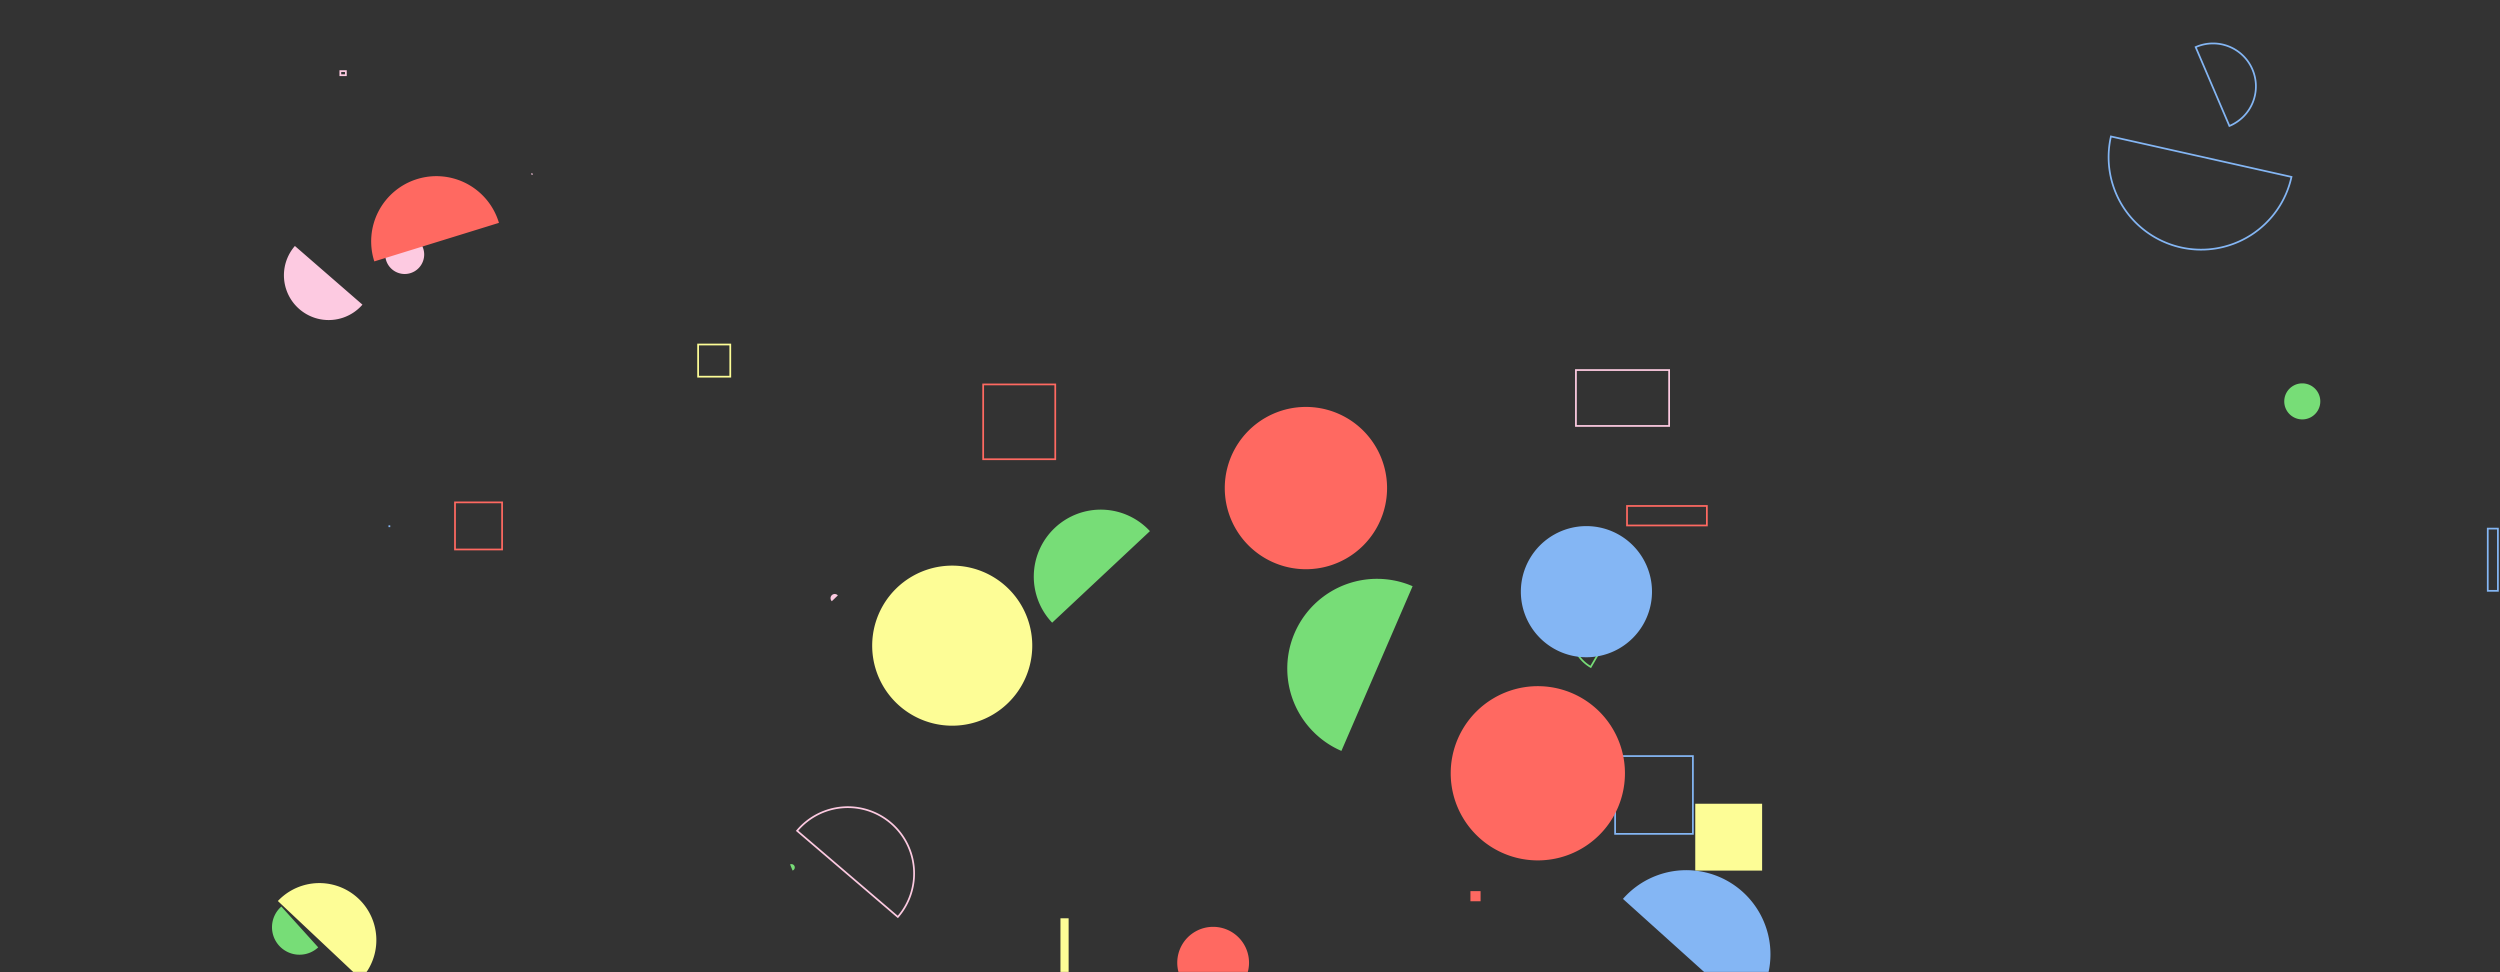 <svg xmlns="http://www.w3.org/2000/svg" version="1.1" xmlns:xlink="http://www.w3.org/1999/xlink" xmlns:svgjs="http://svgjs.com/svgjs" width="1440" height="560" preserveAspectRatio="none" viewBox="0 0 1440 560"><rect x="0" y="0" width="1440" height="560" fill="#333333" stroke="none"/><g mask="url(&quot;#SvgjsMask1009&quot;)" fill="none"><path d="M456.53 501.44a1.91 1.91 0 1 0-1.45-3.53z" fill="rgba(119, 221, 119, 1)"></path><path d="M223.76 302.59L224.79 302.59L224.79 303.62L223.76 303.62z" fill="rgba(132, 182, 244, 1)"></path><path d="M937.16 291.43L983.15 291.43L983.15 302.67L937.16 302.67z" stroke="rgba(255, 105, 97, 1)"></path><path d="M1315.73 231.2 a10.38 10.38 0 1 0 20.76 0 a10.38 10.38 0 1 0 -20.76 0z" fill="rgba(119, 221, 119, 1)"></path><path d="M196.03 40.96L199.23 40.96L199.23 43.32L196.03 43.32z" stroke="rgba(253, 202, 225, 1)"></path><path d="M502.38 371.9 a46.1 46.1 0 1 0 92.2 0 a46.1 46.1 0 1 0 -92.2 0z" fill="rgba(253, 253, 150, 1)"></path><path d="M1215.91 78.6a53.28 53.28 0 1 0 103.98 23.3z" stroke="rgba(132, 182, 244, 1)"></path><path d="M517.15 528.17a38.18 38.18 0 1 0-58.02-49.64z" stroke="rgba(253, 202, 225, 1)"></path><path d="M938.61 345.66a22.26 22.26 0 1 0-22.36 38.5z" stroke="rgba(119, 221, 119, 1)"></path><path d="M813.66 337.65a51.68 51.68 0 1 0-41.01 94.88z" fill="rgba(119, 221, 119, 1)"></path><path d="M402.11 198.44L420.64 198.44L420.64 216.97L402.11 216.97z" stroke="rgba(253, 253, 150, 1)"></path><path d="M221.89 146.6 a11.22 11.22 0 1 0 22.44 0 a11.22 11.22 0 1 0 -22.44 0z" fill="rgba(253, 202, 225, 1)"></path><path d="M287.39 128.37a37.57 37.57 0 1 0-71.78 22.2z" fill="rgba(255, 105, 97, 1)"></path><path d="M1432.95 304.48L1438.79 304.48L1438.79 340.32L1432.95 340.32z" stroke="rgba(132, 182, 244, 1)"></path><path d="M1284.14 72.55a24.7 24.7 0 1 0-19.44-45.41z" stroke="rgba(132, 182, 244, 1)"></path><path d="M162.06 522.17a15.84 15.84 0 1 0 21.23 23.51z" fill="rgba(119, 221, 119, 1)"></path><path d="M930.3 435.5L975.11 435.5L975.11 480.31L930.3 480.31z" stroke="rgba(132, 182, 244, 1)"></path><path d="M169.86 141.68a25.77 25.77 0 1 0 38.91 33.8z" fill="rgba(253, 202, 225, 1)"></path><path d="M976.47 462.95L1014.98 462.95L1014.98 501.46L976.47 501.46z" fill="rgba(253, 253, 150, 1)"></path><path d="M482.6 342.96a2.41 2.41 0 1 0-3.47 3.34z" fill="rgba(253, 202, 225, 1)"></path><path d="M207.85 564a32.83 32.83 0 1 0-47.8-45.02z" fill="rgba(253, 253, 150, 1)"></path><path d="M610.82 528.94L615.53 528.94L615.53 569.12L610.82 569.12z" fill="rgba(253, 253, 150, 1)"></path><path d="M306.46 100.15a0.01 0.01 0 1 0 0.02 0z" stroke="rgba(253, 202, 225, 1)"></path><path d="M876.01 340.81 a37.77 37.77 0 1 0 75.54 0 a37.77 37.77 0 1 0 -75.54 0z" fill="rgba(132, 182, 244, 1)"></path><path d="M662.36 305.93a38.58 38.58 0 1 0-56.32 52.74z" fill="rgba(119, 221, 119, 1)"></path><path d="M262.08 289.37L289.21 289.37L289.21 316.5L262.08 316.5z" stroke="rgba(255, 105, 97, 1)"></path><path d="M1006.88 582.65a48.49 48.49 0 1 0-72.06-64.89z" fill="rgba(132, 182, 244, 1)"></path><path d="M678.1 554.53 a20.67 20.67 0 1 0 41.34 0 a20.67 20.67 0 1 0 -41.34 0z" fill="rgba(255, 105, 97, 1)"></path><path d="M846.97 513.29L852.81 513.29L852.81 519.13L846.97 519.13z" fill="rgba(255, 105, 97, 1)"></path><path d="M705.47 281.13 a46.74 46.74 0 1 0 93.48 0 a46.74 46.74 0 1 0 -93.48 0z" fill="rgba(255, 105, 97, 1)"></path><path d="M907.73 213.15L961.42 213.15L961.42 245.34L907.73 245.34z" stroke="rgba(253, 202, 225, 1)"></path><path d="M566.31 221.43L607.83 221.43L607.83 264.52L566.31 264.52z" stroke="rgba(255, 105, 97, 1)"></path><path d="M835.61 445.41 a50.18 50.18 0 1 0 100.36 0 a50.18 50.18 0 1 0 -100.36 0z" fill="rgba(255, 105, 97, 1)"></path></g><defs><mask id="SvgjsMask1009"><rect width="1440" height="560" fill="#ffffff"></rect></mask></defs></svg>